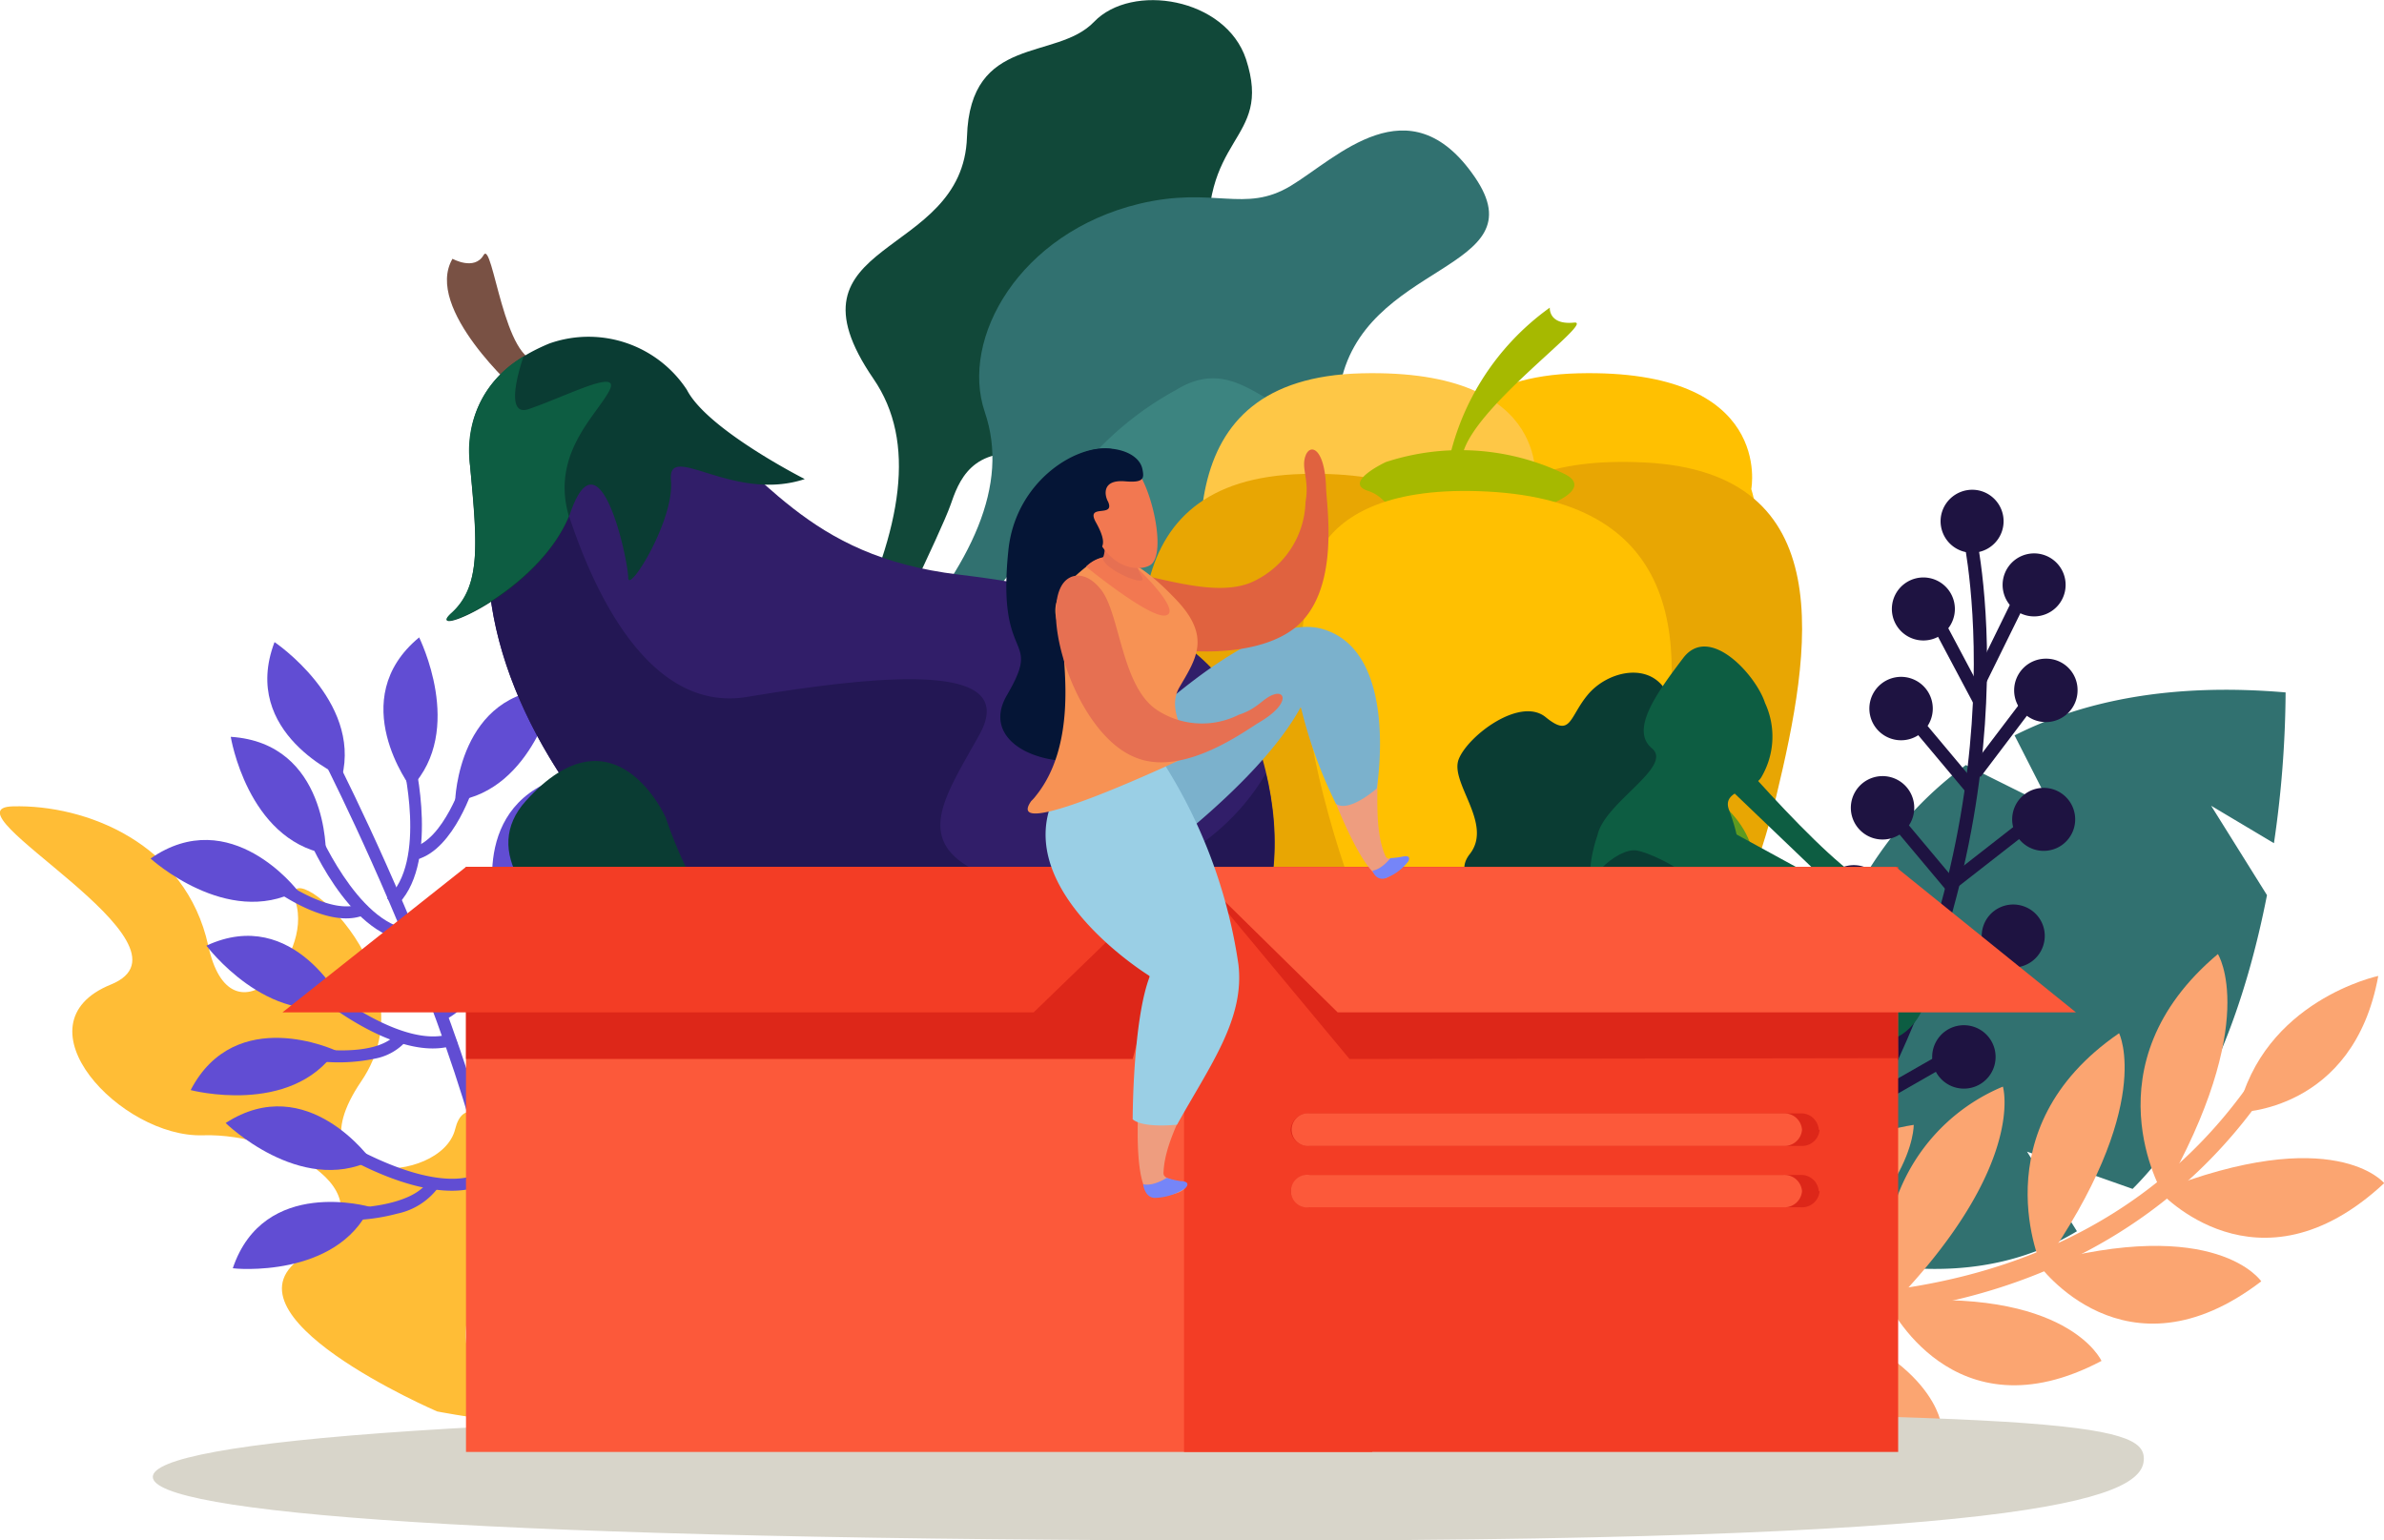 <svg id="Layer_1" data-name="Layer 1" xmlns="http://www.w3.org/2000/svg" viewBox="0 0 116.54 75.29"><defs><style>.cls-1{fill:#ffbd36;}.cls-2{fill:#614dd3;}.cls-3{fill:#317170;}.cls-4{fill:#fba571;}.cls-5{fill:#1e1341;}.cls-6{fill:#d8d5ca;}.cls-7{fill:#114839;}.cls-8{fill:#3c8480;}.cls-9{fill:#da2222;}.cls-10{fill:#ffc001;}.cls-11{fill:#fec746;}.cls-12{fill:#e8a603;}.cls-13{fill:#a6b900;}.cls-14{fill:#795144;}.cls-15{fill:#311e69;}.cls-16{fill:#231754;}.cls-17{fill:#0a3c33;}.cls-18{fill:#0d5d42;}.cls-19{fill:#5e9a20;}.cls-20{fill:#e3f0d1;}.cls-21{fill:#fc593a;}.cls-22{fill:#f33d25;}.cls-23{fill:#dd2719;}.cls-24{fill:#ee9d7f;}.cls-25{fill:#7bb1cc;}.cls-26{fill:#7585f8;}.cls-27{fill:#9acfe5;}.cls-28{fill:#e0623f;}.cls-29{fill:#051536;}.cls-30{fill:#f79254;}.cls-31{fill:#f27851;}.cls-32{fill:#e67052;}</style></defs><path class="cls-1" d="M268.28,357.77s-11.1-4.78-6.45-7.63-1-6-5-5.87-9.25-5.44-4.5-7.37-8.38-8.61-4.8-8.71S256,330,257.09,335s5.15.59,4.27-2.14,6.84,3.43,3.21,8.77,3.91,5.11,4.59,2.34,4.07,1.81,1.8,5.95-1.26,6.53,1.07,7.77S268.28,357.77,268.28,357.77Z" transform="translate(-246.91 -288.77)"/><path class="cls-2" d="M263.63,326.74s-5-2.11-3.3-6.58C260.33,320.16,264.56,323,263.63,326.74Z" transform="translate(-246.91 -288.77)"/><path class="cls-2" d="M271.7,355.91l-.57-.16c2.48-8.64-8.48-30-8.59-30.17l.53-.27C263.53,326.19,274.24,347.05,271.7,355.91Z" transform="translate(-246.91 -288.77)"/><path class="cls-2" d="M266.22,333.12l-.39-.44c2-1.75.75-6.73.74-6.78l.57-.14C267.19,326,268.44,331.14,266.22,333.12Z" transform="translate(-246.91 -288.77)"/><path class="cls-2" d="M267.31,330.78l-.11,0-.13-.58c1.53-.35,2.48-3.32,2.49-3.35l.56.18C270.08,327.19,269.12,330.27,267.31,330.78Z" transform="translate(-246.91 -288.77)"/><path class="cls-2" d="M267,327.28s-3.28-4.31.4-7.35C267.39,319.93,269.68,324.45,267,327.28Z" transform="translate(-246.91 -288.77)"/><path class="cls-2" d="M269.16,327.93s.13-5.41,4.9-5.49C274.06,322.44,273,327.4,269.16,327.93Z" transform="translate(-246.91 -288.77)"/><path class="cls-2" d="M268.42,338.73l-.21-.55c2.45-.94,3.09-6,3.1-6.08l.59.08C271.87,332.4,271.2,337.67,268.42,338.73Z" transform="translate(-246.91 -288.77)"/><path class="cls-2" d="M271.11,336.84a2.24,2.24,0,0,1-1,.08l.09-.58c1.57.23,3.5-2.22,3.52-2.25l.46.37A7.56,7.56,0,0,1,271.11,336.84Z" transform="translate(-246.91 -288.77)"/><path class="cls-2" d="M271.21,333.54s-1.52-5.19,3-6.72C274.21,326.82,274.74,331.86,271.21,333.54Z" transform="translate(-246.91 -288.77)"/><path class="cls-2" d="M273,334.93s2-5,6.53-3.39C279.54,331.54,276.82,335.81,273,334.93Z" transform="translate(-246.91 -288.77)"/><path class="cls-2" d="M271.11,343.24a3.2,3.2,0,0,1-1.19.12l.06-.59c2.61.24,5.44-4,5.47-4.07l.5.32C275.84,339.18,273.62,342.52,271.11,343.24Z" transform="translate(-246.91 -288.77)"/><path class="cls-2" d="M275.55,342.64a4.07,4.07,0,0,1-3.27-.14l.34-.48c1.3.9,4.12-.44,4.14-.46l.26.53A9.41,9.41,0,0,1,275.55,342.64Z" transform="translate(-246.91 -288.77)"/><path class="cls-2" d="M274.73,340s.93-5.33,5.66-4.71C280.39,335.24,278.63,340,274.73,340Z" transform="translate(-246.91 -288.77)"/><path class="cls-2" d="M275.72,342s4.06-3.58,7.36-.14C283.08,341.84,278.75,344.46,275.72,342Z" transform="translate(-246.91 -288.77)"/><path class="cls-2" d="M266.89,334.79c-3-.31-5-5.22-5.07-5.43l.55-.22c0,.05,2,4.79,4.58,5.06Z" transform="translate(-246.91 -288.77)"/><path class="cls-2" d="M264.49,333.58c-1.76.5-4.21-1.33-4.32-1.41l.36-.47s2.53,1.88,4,1.25l.24.54A1.06,1.06,0,0,1,264.49,333.58Z" transform="translate(-246.91 -288.77)"/><path class="cls-2" d="M262.84,330.51s.12-5.41-4.65-5.72C258.19,324.79,259,329.79,262.84,330.51Z" transform="translate(-246.91 -288.77)"/><path class="cls-2" d="M261.46,332.31s-3.27-4.3-7.19-1.57C254.27,330.74,258,334.15,261.46,332.31Z" transform="translate(-246.91 -288.77)"/><path class="cls-2" d="M269,339.9c-2.75.79-6.55-2.41-6.72-2.55l.38-.45s4,3.33,6.41,2.36l.22.55A1.61,1.61,0,0,1,269,339.9Z" transform="translate(-246.91 -288.77)"/><path class="cls-2" d="M265.39,340.49a8.7,8.7,0,0,1-3.27.11l.09-.58s3.11.5,4.11-.74l.46.37A2.72,2.72,0,0,1,265.39,340.49Z" transform="translate(-246.91 -288.77)"/><path class="cls-2" d="M263.71,337.89S261.31,333,257,335C257,335,260,339,263.71,337.89Z" transform="translate(-246.91 -288.77)"/><path class="cls-2" d="M263.33,340.13s-4.9-2.3-7.1,1.93C256.23,342.06,261.12,343.35,263.33,340.13Z" transform="translate(-246.91 -288.77)"/><path class="cls-2" d="M270.15,346.83c-2.61.75-6.4-1.54-6.58-1.65l.31-.5c.05,0,4.43,2.68,6.7,1.34l.3.51A3.3,3.3,0,0,1,270.15,346.83Z" transform="translate(-246.91 -288.77)"/><path class="cls-2" d="M266.33,348.1a9.39,9.39,0,0,1-2.41.32v-.59s3.15,0,3.95-1.36l.51.29A3.34,3.34,0,0,1,266.33,348.1Z" transform="translate(-246.91 -288.77)"/><path class="cls-2" d="M265.07,345.5s-3.12-4.42-7.13-1.83C257.94,343.67,261.56,347.21,265.07,345.5Z" transform="translate(-246.91 -288.77)"/><path class="cls-2" d="M265,347.77s-5.19-1.51-6.71,3C258.33,350.79,263.37,351.29,265,347.77Z" transform="translate(-246.91 -288.77)"/><path class="cls-3" d="M346,345.07l5.16,1.82c3.71-3.7,5.6-9.41,6.57-14.36L355,328.16l3.07,1.83a52.31,52.31,0,0,0,.57-7.37c-5.59-.48-9.9.41-13.25,2.1l1.8,3.53-4.18-2.08c-10.16,7.36-8.86,23.23-8.86,23.23,6.2,2.19,10.84,1.64,14.29-.44Z" transform="translate(-246.91 -288.77)"/><path class="cls-4" d="M327.37,351.35l-.28,1a35,35,0,0,0,11.09.67c8.16-.77,14.78-4.35,19.15-10.39l-.69-.56C346.48,356,327.55,351.4,327.37,351.35Z" transform="translate(-246.91 -288.77)"/><path class="cls-4" d="M356.31,343.15s5.65,0,6.86-6.67C363.17,336.48,357.54,337.67,356.31,343.15Z" transform="translate(-246.91 -288.77)"/><path class="cls-4" d="M352.46,347s4.8,5.38,11-.39C363.46,346.6,361,343.62,352.46,347Z" transform="translate(-246.91 -288.77)"/><path class="cls-4" d="M352.64,347.13s-3.76-6.3,2.69-11.72C355.33,335.41,357.45,338.72,352.64,347.13Z" transform="translate(-246.91 -288.77)"/><path class="cls-4" d="M346.55,350.57s4.23,5.94,10.9.84C357.45,351.41,355.27,348.15,346.55,350.57Z" transform="translate(-246.91 -288.77)"/><path class="cls-4" d="M346.73,350.73s-3.11-6.73,3.77-11.45C350.5,339.28,352.28,342.84,346.73,350.73Z" transform="translate(-246.91 -288.77)"/><path class="cls-4" d="M339.19,352.44s3.16,6.71,10.45,2.86C349.64,355.3,348,351.63,339.19,352.44Z" transform="translate(-246.91 -288.77)"/><path class="cls-4" d="M339.33,352.64a9.32,9.32,0,0,1,5.49-10.75S346,345.78,339.33,352.64Z" transform="translate(-246.91 -288.77)"/><path class="cls-4" d="M332.59,352.53s1.37,7.5,9.19,5.77C341.78,358.3,341.16,354.23,332.59,352.53Z" transform="translate(-246.91 -288.77)"/><path class="cls-4" d="M332.68,352.76s-.08-7.75,7.78-9C340.46,343.72,340.62,347.87,332.68,352.76Z" transform="translate(-246.91 -288.77)"/><path class="cls-5" d="M337.05,345.56c9.76-16.15,6.47-30.62,6.43-30.77l-.61.15c0,.14,3.25,14.37-6.37,30.3Z" transform="translate(-246.91 -288.77)"/><rect class="cls-5" x="342.33" y="318.92" width="0.64" height="4.43" transform="translate(-357.52 -90.5) rotate(-27.98)"/><polygon class="cls-5" points="96.16 38.79 96.65 38.38 93.81 34.99 93.31 35.39 96.16 38.79"/><polygon class="cls-5" points="95.25 43.65 95.74 43.24 92.89 39.84 92.4 40.25 95.25 43.65"/><rect class="cls-5" x="339.25" y="332.65" width="0.64" height="4.43" transform="translate(-382.63 6.84) rotate(-39.88)"/><polygon class="cls-5" points="92.2 52.39 92.69 51.98 89.85 48.58 89.36 48.99 92.2 52.39"/><polygon class="cls-5" points="97.1 33.36 99.06 29.38 98.48 29.1 96.53 33.08 97.1 33.36"/><polygon class="cls-5" points="96.82 37.98 99.5 34.44 98.99 34.06 96.31 37.59 96.82 37.98"/><rect class="cls-5" x="341.97" y="330.17" width="4.43" height="0.64" transform="translate(-377.39 -7.05) rotate(-37.97)"/><polygon class="cls-5" points="94.07 48.77 97.71 46.22 97.34 45.7 93.71 48.24 94.07 48.77"/><rect class="cls-5" x="337.9" y="341.28" width="4.43" height="0.64" transform="translate(-371.67 -74.71) rotate(-29.78)"/><path class="cls-5" d="M341.81,313.92a1.54,1.54,0,1,0,1.85-1.17A1.55,1.55,0,0,0,341.81,313.92Z" transform="translate(-246.91 -288.77)"/><path class="cls-5" d="M339.41,318.31a1.54,1.54,0,1,0,1.77-1.29A1.54,1.54,0,0,0,339.41,318.31Z" transform="translate(-246.91 -288.77)"/><path class="cls-5" d="M338.48,322.67a1.55,1.55,0,1,0,2.09-.63A1.55,1.55,0,0,0,338.48,322.67Z" transform="translate(-246.91 -288.77)"/><path class="cls-5" d="M337.57,327.53a1.55,1.55,0,1,0,2.09-.64A1.55,1.55,0,0,0,337.57,327.53Z" transform="translate(-246.91 -288.77)"/><path class="cls-5" d="M336.16,331.88a1.55,1.55,0,1,0,2.09-.64A1.56,1.56,0,0,0,336.16,331.88Z" transform="translate(-246.91 -288.77)"/><path class="cls-5" d="M334.53,336.27a1.54,1.54,0,1,0,2.09-.64A1.54,1.54,0,0,0,334.53,336.27Z" transform="translate(-246.91 -288.77)"/><path class="cls-5" d="M347.86,317.08a1.54,1.54,0,1,1-1.8-1.23A1.54,1.54,0,0,1,347.86,317.08Z" transform="translate(-246.91 -288.77)"/><path class="cls-5" d="M348.47,322.52a1.55,1.55,0,1,1-1.54-1.55A1.53,1.53,0,0,1,348.47,322.52Z" transform="translate(-246.91 -288.77)"/><path class="cls-5" d="M348.3,329.23a1.54,1.54,0,1,1-1.08-1.89A1.54,1.54,0,0,1,348.3,329.23Z" transform="translate(-246.91 -288.77)"/><path class="cls-5" d="M346.79,335a1.54,1.54,0,1,1-1-1.94A1.53,1.53,0,0,1,346.79,335Z" transform="translate(-246.91 -288.77)"/><path class="cls-5" d="M344.38,340.94a1.55,1.55,0,1,1-2.84-1.22,1.55,1.55,0,0,1,2.84,1.22Z" transform="translate(-246.91 -288.77)"/><path class="cls-6" d="M351.71,360.08c0,1.75-4,4-42.73,4s-54.6-1.37-54.6-3.11,15.86-3.2,54.6-3.2S351.71,358.34,351.71,360.08Z" transform="translate(-246.91 -288.77)"/><path class="cls-7" d="M293.37,313.47c.39-1.11,1-3,4.06-2.44s9.27-3.21,8.62-9.5,3.12-5.72,1.77-9.87c-1-3-5.58-3.75-7.43-1.82s-6.06.58-6.21,5.62c-.18,6.05-9.31,4.92-4.57,11.83,2.12,3.09,1.39,7.3-1.14,12.55l1.42,1.12S292.91,314.78,293.37,313.47Z" transform="translate(-246.91 -288.77)"/><path class="cls-3" d="M297,315.87c.67-1,1.74-2.62,4.56-1.26s9.79-.62,10.84-6.86,9.8-5.67,6.6-10.33-6.74-.92-9,.44-3.74,0-7.39.87c-5.88,1.42-8.78,6.6-7.56,10.18s-.61,7.41-4.44,11.8l1.06,1.45S296.24,317,297,315.87Z" transform="translate(-246.91 -288.77)"/><path class="cls-8" d="M296.61,320c.9-.75,2.34-2.21,4.69-.15s7.44,5,10.13-.68,11-2.83,9.12-8.18-6.24-2.7-8.82-2-4.15-3.13-7.34-1.15a15.59,15.59,0,0,0-6.39,6.53c-1.91,3.27-1.73,4.69-6.6,7.88l.73,1S295.55,320.91,296.61,320Z" transform="translate(-246.91 -288.77)"/><path class="cls-9" d="M295.47,327.88s1.76-6.61-7.1-9.77c-2.17-.78-6.71-1.46-6.78,6.21s1.15,6-.08,7.67,2.28-1.64,3.69-1.46S294,334.87,295.47,327.88Z" transform="translate(-246.91 -288.77)"/><path class="cls-10" d="M332.52,312.68s1.14-5.9-8.47-5.66-8.37,9-6.84,16.13,4.72,12.34,10.44,12.33C331.78,335.47,333.93,317.15,332.52,312.68Z" transform="translate(-246.91 -288.77)"/><path class="cls-11" d="M321.93,312.68s1.14-5.9-8.47-5.66-8.37,9-6.84,16.13,4.72,12.34,10.44,12.33C321.19,335.47,323.34,317.15,321.93,312.68Z" transform="translate(-246.91 -288.77)"/><path class="cls-12" d="M318.71,316.83s-1-5.94,8.62-5.45,8.13,9.18,6.41,16.32-5,12.2-10.76,12C318.85,339.63,317.19,321.25,318.71,316.83Z" transform="translate(-246.91 -288.77)"/><path class="cls-12" d="M319.08,317.61s1.14-5.91-8.47-5.67-8.37,9-6.83,16.14,5.15,11.67,10.87,11.67C318.78,339.74,320.49,322.07,319.08,317.61Z" transform="translate(-246.91 -288.77)"/><path class="cls-13" d="M314.65,311.36s-2.13,1-.86,1.41.73,1.64,4.36,1.51,7-1.48,5.24-2.34A11.71,11.71,0,0,0,314.65,311.36Z" transform="translate(-246.91 -288.77)"/><path class="cls-10" d="M310.83,318.3s-.82-6,8.79-5.5,9.93,7.48,8.2,14.62S321.91,341.21,318,340,309.3,322.73,310.83,318.3Z" transform="translate(-246.91 -288.77)"/><path class="cls-13" d="M317.61,311.94a12.51,12.51,0,0,1,5.06-8.13s-.07.86,1.19.73-7,5.55-5.24,7.4Z" transform="translate(-246.91 -288.77)"/><path class="cls-14" d="M272.22,307.92s-4.61-4.07-3.19-6.5c0,0,1.07.6,1.52-.18s1,5.41,2.75,5.18Z" transform="translate(-246.91 -288.77)"/><path class="cls-15" d="M271.78,311s3.38-5.59,8-2.36,6.44,7.31,14,8.22,13.36,2.78,15,9.6c1.6,6.5-.59,14.81-15.32,13.13C280.93,338.15,266.81,322.48,271.78,311Z" transform="translate(-246.91 -288.77)"/><path class="cls-16" d="M293.44,339.58c14.63,1.66,16.89-6.51,15.35-13-2.83,4.84-8.81,6.46-12.22,5.49-5.53-1.58-3.72-3.89-1.78-7.39s-4.37-3-11.36-1.84-9.58-12.07-9.58-12.07a8.18,8.18,0,0,1-2.2.56C267.09,322.79,281.05,338.16,293.44,339.58Z" transform="translate(-246.91 -288.77)"/><path class="cls-17" d="M273.77,305.56c-1.65.68-4.23,2.21-3.88,6s.55,5.88-.91,7.2,4.4-1,5.84-5,2.8,2.43,2.8,3.25,2.27-2.81,2.09-4.76,3,1.11,6.54-.06c0,0-4.76-2.41-5.76-4.36A5.75,5.75,0,0,0,273.77,305.56Z" transform="translate(-246.91 -288.77)"/><path class="cls-18" d="M269.89,311.53c.36,3.75.55,5.88-.91,7.2s4.16-.93,5.74-4.72c-.88-3,1.27-4.86,1.95-6.09s-2,.19-3.89.84c-1,.37-.75-1.16-.28-2.56A5.28,5.28,0,0,0,269.89,311.53Z" transform="translate(-246.91 -288.77)"/><path class="cls-19" d="M324.47,337.71s-1.64-2.3-.33-3.93,2.48-2.49,2.45-3.93,2.05-3,3-2.69,3.85,2.18,2.93,5.34.87,5.81-1,6.64-3.09.79-3.85-.25S326,339.09,324.47,337.71Z" transform="translate(-246.91 -288.77)"/><polygon class="cls-19" points="80.42 43.85 90.63 47.21 90.4 45.61 81.01 41.65 80.42 43.85"/><path class="cls-18" d="M341.29,333.73c-.12-.92-2.43-1.37-3.23-1.85-2.64-1.61-8.62-8.86-8.62-8.86l-.85,1.56,7.87,7.53-7.67-4.19-.25,1.8,7.36,4.81,0,1L331,334.38v2l5,.55-.26.84-11.37-1.71-.18,2.07s10.15,1.68,14.52,1.57C340.37,339.67,341.84,337.84,341.29,333.73Z" transform="translate(-246.91 -288.77)"/><path class="cls-17" d="M320.6,333s-3-1-1.84-2.48-1-3.49-.54-4.64,3-3.07,4.25-2.05,1.14,0,2.06-1.1,2.78-1.56,3.68-.39,1.84,5,.18,7.17-3.45,2.29-2.76,4a2.16,2.16,0,0,1-2.55,3.09C320.88,336.11,320.54,334.7,320.6,333Z" transform="translate(-246.91 -288.77)"/><path class="cls-18" d="M325,329.61s-1.73,4.63,2.36,4c1.94-.28,3.29.69,3-1.06s2.64,0,1.07-4.19c-.37-1,1.22-.93,1.59-1.61a3.91,3.91,0,0,0,.17-3.62c-.44-1.36-2.72-3.88-4-2.19s-2.61,3.51-1.53,4.41S325.33,328,325,329.61Z" transform="translate(-246.91 -288.77)"/><path class="cls-17" d="M322.87,341.36s-1.86-2.12-.71-3.87,2.24-2.71,2.07-4.14,1.75-3.18,2.71-3,5.13,2.1,4.52,5.33.32,5.41-1.44,6.41-3,1.08-3.85.12S324.54,342.59,322.87,341.36Z" transform="translate(-246.91 -288.77)"/><path class="cls-20" d="M288.87,338.65a4.72,4.72,0,0,1,2.19.94c.86.64,4.52,1.21,4.19-1s-2.42-1.55-4.26-1.12c-4.43,1-7-1.85-7.46-1.74A10,10,0,0,0,288.87,338.65Z" transform="translate(-246.91 -288.77)"/><path class="cls-17" d="M288.87,338.65s-6.41-1-9.42-9.92c0,0-2.5-5.63-6.84-.8S281.62,339.67,288.87,338.65Z" transform="translate(-246.91 -288.77)"/><rect class="cls-21" x="22.78" y="42.38" width="44.3" height="28.6"/><rect class="cls-22" x="57.88" y="42.38" width="34.91" height="28.6"/><polygon class="cls-23" points="58.16 42.38 58.16 42.38 65.97 51.77 92.78 51.73 92.67 42.38 58.16 42.38"/><polygon class="cls-21" points="92.67 42.38 101.48 49.49 65.39 49.49 58.16 42.38 92.67 42.38"/><polygon class="cls-23" points="57.88 42.38 55.37 51.77 22.78 51.77 22.78 42.38 57.88 42.38"/><polygon class="cls-22" points="22.78 42.38 13.81 49.49 50.53 49.49 57.88 42.38 22.78 42.38"/><path class="cls-23" d="M335.86,344a.86.86,0,0,1-.91.79h-24A.86.86,0,0,1,310,344h0a.86.86,0,0,1,.91-.8h24a.86.86,0,0,1,.91.8Z" transform="translate(-246.91 -288.77)"/><path class="cls-21" d="M335,344a.86.86,0,0,0-.91-.8H310.94a.8.8,0,1,0,0,1.59H334.1A.86.86,0,0,0,335,344Z" transform="translate(-246.91 -288.77)"/><path class="cls-23" d="M335.86,347a.86.86,0,0,1-.91.79h-24A.86.86,0,0,1,310,347h0a.86.86,0,0,1,.91-.79h24a.86.86,0,0,1,.91.79Z" transform="translate(-246.91 -288.77)"/><path class="cls-21" d="M335,347a.86.86,0,0,0-.91-.79H310.94a.8.8,0,1,0,0,1.58H334.1A.86.86,0,0,0,335,347Z" transform="translate(-246.91 -288.77)"/><path class="cls-24" d="M314.7,331.67c1-.52,1.39-1.16.72-1s-.73.08-.81-.11c-1-2.4.57-6.93-1.38-9.83l-2.73,2.62a6.84,6.84,0,0,1,.51,1.22C311.71,327.08,313.69,332.19,314.7,331.67Z" transform="translate(-246.91 -288.77)"/><path class="cls-25" d="M300.08,326.8s-1,4.11,1.87,4.91c0,0,6.36-4.34,8.55-8.38a22.43,22.43,0,0,0,1.71,4.72s.46.55,2-.73c0,0,1.15-6.75-2.69-7.81s-11.48,7.29-11.48,7.29Z" transform="translate(-246.91 -288.77)"/><path class="cls-26" d="M314,331.33s.38,0,.88-.61a3.93,3.93,0,0,0,.58-.07c.28-.06.4,0,.3.22a2.5,2.5,0,0,1-1.14.84C314.15,331.83,314,331.33,314,331.33Z" transform="translate(-246.91 -288.77)"/><path class="cls-24" d="M304.55,346.54c-.74-.18-.78-.27-.76-.5.15-2.9,3.92-6.73,3.35-10.6h0a13.54,13.54,0,0,0-1.23-3.91,22.47,22.47,0,0,0-1.79-3.07c-1.74-3.58-4.1-3.49-5-2.43-2.46,2.88,2.06,7.65,4,10.48h0a11.57,11.57,0,0,1-.06,1.74c-.52,2.89-1,9,.29,9S305.3,346.73,304.55,346.54Z" transform="translate(-246.91 -288.77)"/><path class="cls-27" d="M303.41,323.48s.93-.65-.22,1.69a25.08,25.08,0,0,1,4.26,10.75c.31,2.67-1.37,4.9-3,7.83,0,0-1.63.19-2.17-.26,0,0,0-4.84.84-7,0,0-6.76-4.13-4.71-8.69a3.72,3.72,0,0,1,3.87-2S302.85,323,303.41,323.48Z" transform="translate(-246.91 -288.77)"/><path class="cls-26" d="M302.79,346.66s.4.15,1.16-.31a3.93,3.93,0,0,0,.67.16c.33,0,.43.14.24.34a2.81,2.81,0,0,1-1.51.48C302.86,347.31,302.79,346.66,302.79,346.66Z" transform="translate(-246.91 -288.77)"/><path class="cls-28" d="M299.1,317.85s-.05-.93,1.44-1.19c1.74-.3,5.53,1.61,7.71.5a4.43,4.43,0,0,0,2.48-3.86c.2-1.09-.23-1.63,0-2.25s.92-.37,1,1.46c0,.88.78,5.19-1.58,7C307.05,321.86,299,320.07,299.1,317.85Z" transform="translate(-246.91 -288.77)"/><path class="cls-29" d="M302,311.58a1,1,0,0,0-.8-.87c-1.72-.23-4.68,1.64-5,5-.58,5.65,1.71,4-.07,7.05-1.68,2.88,3.64,4.45,6.95,2.05,1.93-1.4-3.83-4-3.29-5s1.55-1.23,1.76-2.93a31.46,31.46,0,0,1,.79-4.25A.78.78,0,0,0,302,311.58Z" transform="translate(-246.91 -288.77)"/><path class="cls-29" d="M301.55,316.86c.11-.82.25-1.73.4-2.52-.35-.07-.66-.58-1.18-.62,0,0-5.59,4.19-1.75,9.31,3.88-1.19.15-1.51,1.05-2.53,0,0-.42-.51-.41-.53a1,1,0,0,0,.13-.18C300.32,318.81,301.34,318.56,301.55,316.86Z" transform="translate(-246.91 -288.77)"/><path class="cls-30" d="M305,325.73c.45-.51-1.23-2-.43-3.37s1.57-2.45-.16-4.27-3.13-2.6-4.24-1.74c-2.69,2.07-1.34,2.65-1.27,4.18,0,.86.62,4.69-1.34,7.13a2.09,2.09,0,0,1-.24.27C295.79,330.11,305,325.73,305,325.73Z" transform="translate(-246.91 -288.77)"/><path class="cls-31" d="M300,316.47s3.07,2.51,3.87,2.39-.87-1.86-1.33-2.28A1.73,1.73,0,0,0,300,316.47Z" transform="translate(-246.91 -288.77)"/><path class="cls-32" d="M300.19,313s1,2.11.65,3c-.21.48,2.16,1.56,1.91,1a1.79,1.79,0,0,1,.16-2.19Z" transform="translate(-246.91 -288.77)"/><path class="cls-31" d="M302.34,311.61c.79.74,1.59,4,.88,4.72-.34.34-1.88.51-2.78-1.46a3,3,0,0,1-.31-2.8A1.42,1.42,0,0,1,302.34,311.61Z" transform="translate(-246.91 -288.77)"/><path class="cls-29" d="M302.76,311.72c.08.42.09.66-.85.58-1.17-.1-1,.71-.83,1,.35.81-1.12.06-.6,1,1.27,2.27-1.25,1-2.15,2.41a16.31,16.31,0,0,1,.73-5C299.69,310.26,302.52,310.45,302.76,311.72Z" transform="translate(-246.91 -288.77)"/><path class="cls-32" d="M299.22,317s.7-.42,1.5.58c.94,1.15,1,4.75,2.75,5.9a4,4,0,0,0,4,.23c.95-.3,1.19-.84,1.75-1s.67.53-.73,1.36c-.67.39-3.74,2.72-6.1,1.72C299.3,324.54,297.44,317.87,299.22,317Z" transform="translate(-246.91 -288.77)"/></svg>